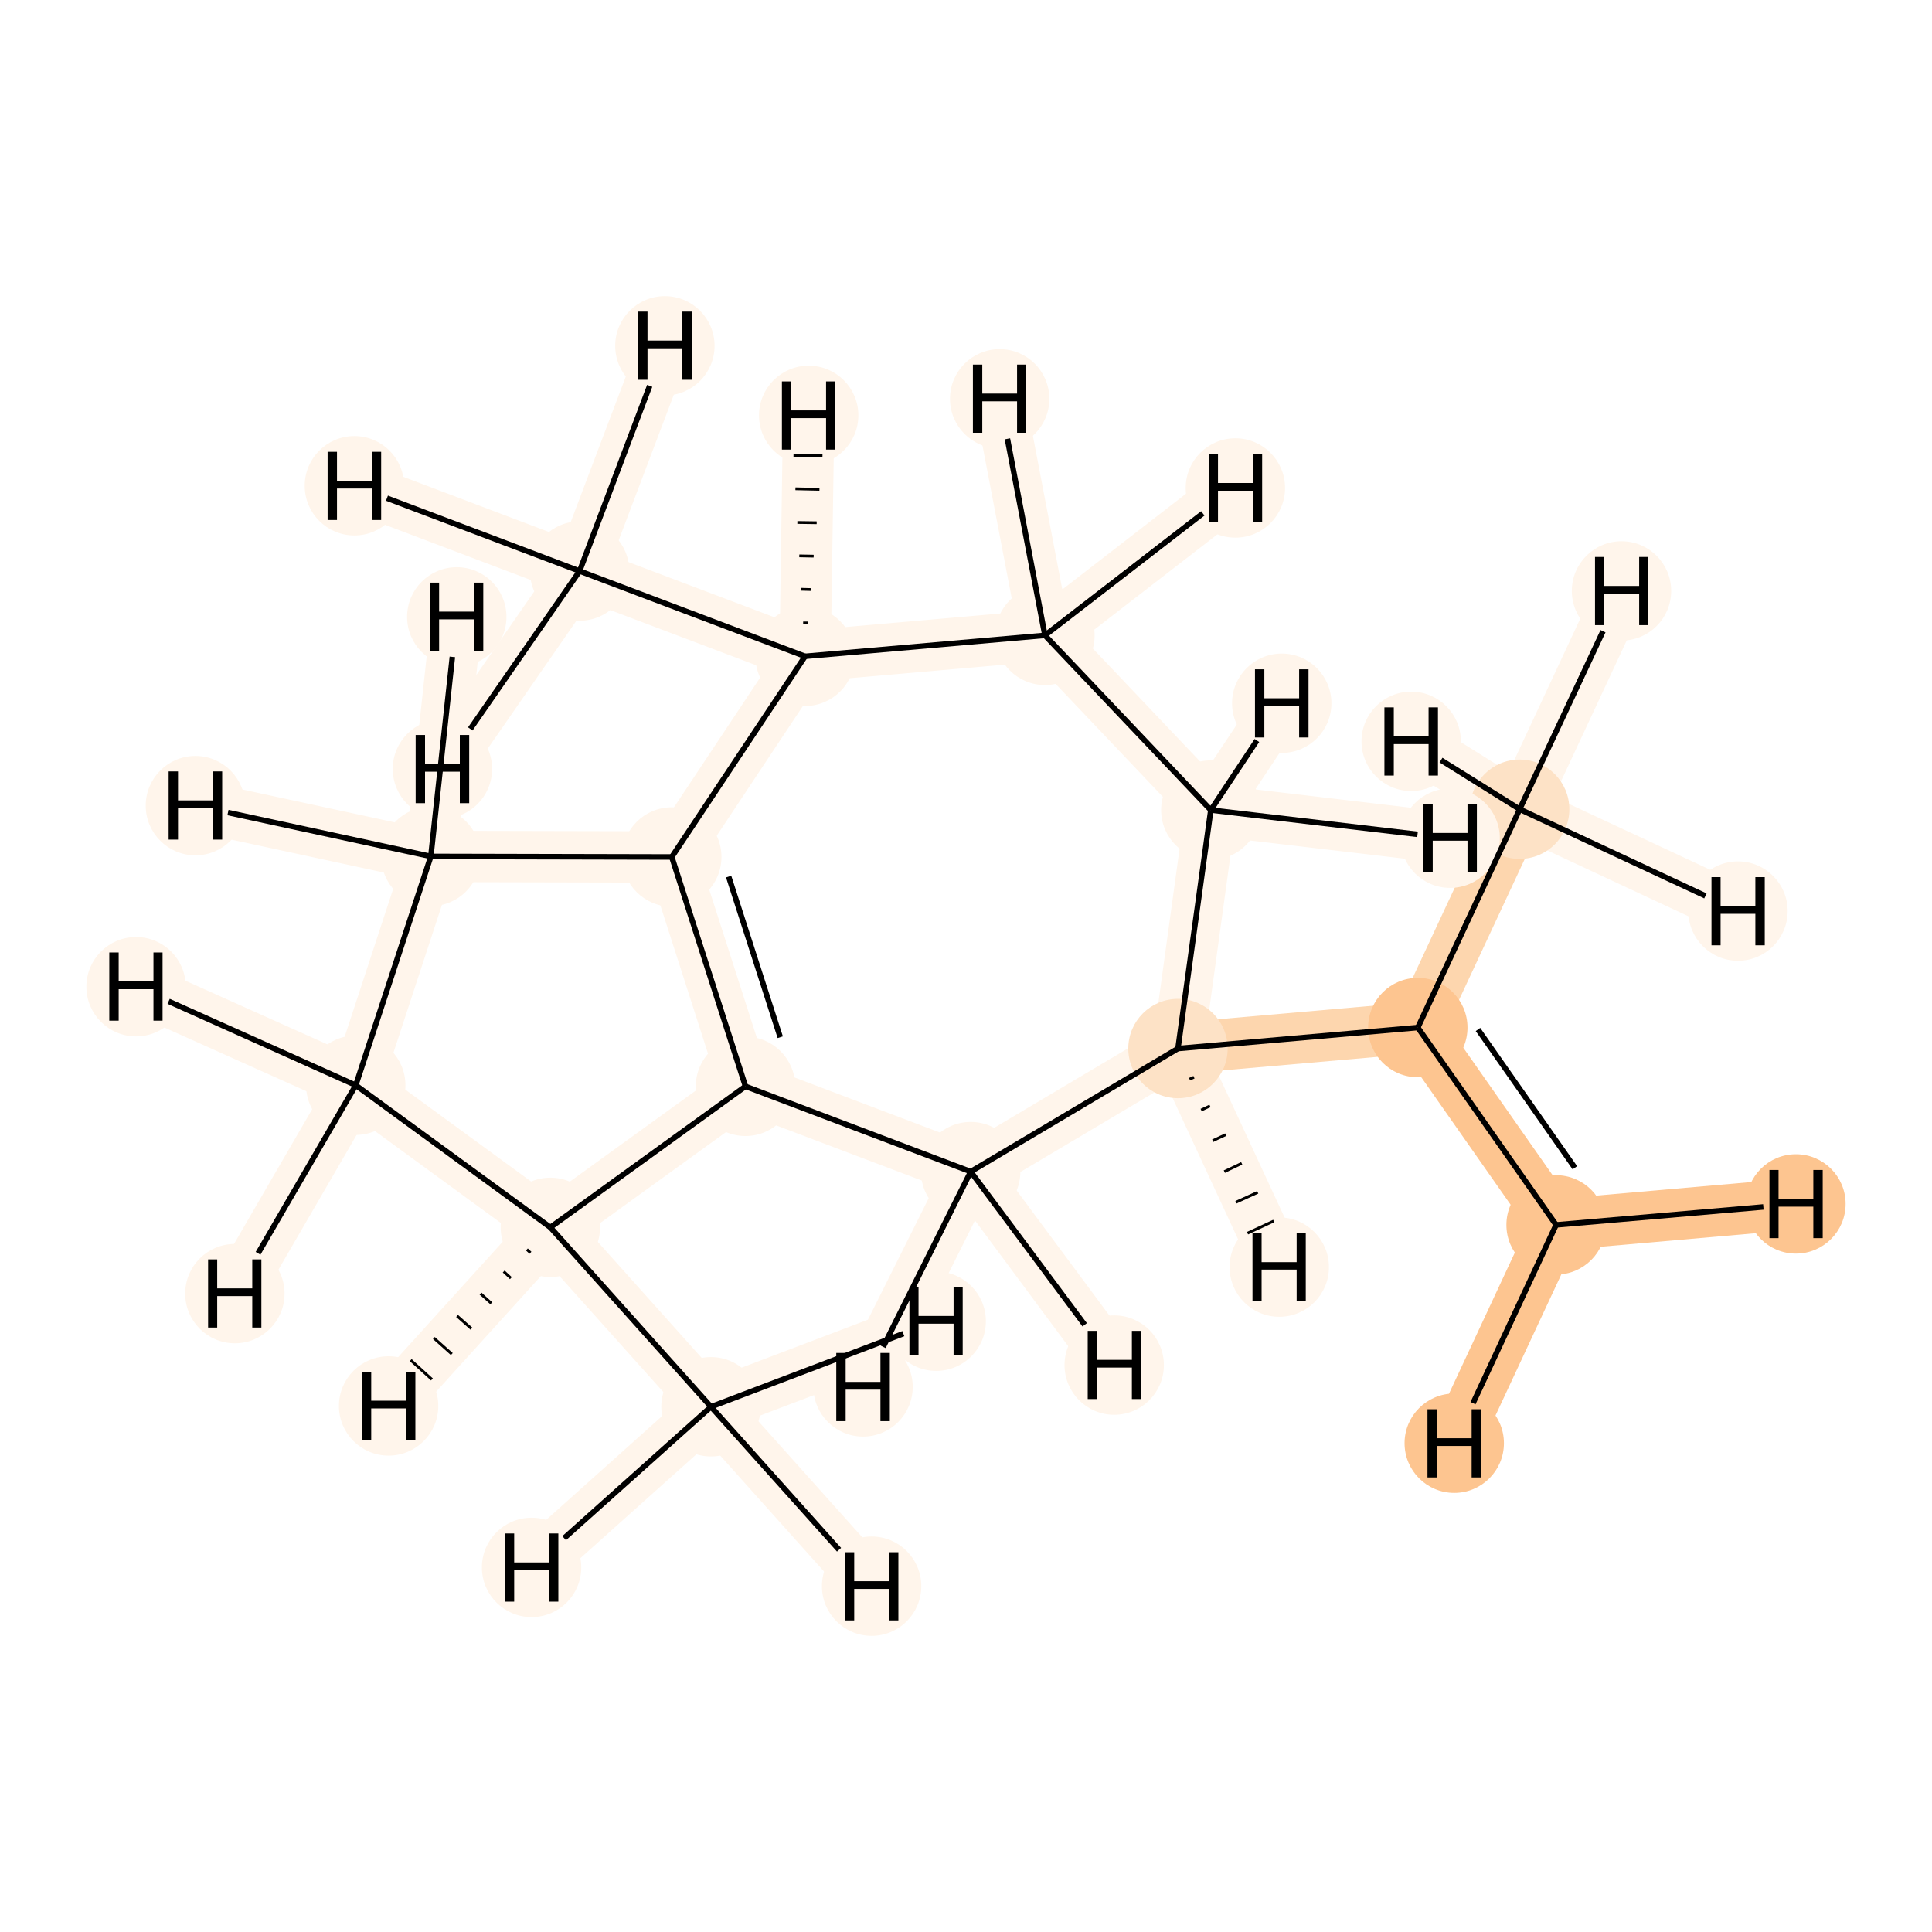 <?xml version='1.0' encoding='iso-8859-1'?>
<svg version='1.1' baseProfile='full'
              xmlns='http://www.w3.org/2000/svg'
                      xmlns:rdkit='http://www.rdkit.org/xml'
                      xmlns:xlink='http://www.w3.org/1999/xlink'
                  xml:space='preserve'
width='700px' height='700px' viewBox='0 0 700 700'>
<!-- END OF HEADER -->
<rect style='opacity:1.0;fill:#FFFFFF;stroke:none' width='700.0' height='700.0' x='0.0' y='0.0'> </rect>
<path d='M 550.6,293.2 L 513.7,372.3' style='fill:none;fill-rule:evenodd;stroke:#FDD6AE;stroke-width:18.6px;stroke-linecap:butt;stroke-linejoin:miter;stroke-opacity:1' />
<path d='M 550.6,293.2 L 587.5,214.1' style='fill:none;fill-rule:evenodd;stroke:#FFF5EB;stroke-width:18.6px;stroke-linecap:butt;stroke-linejoin:miter;stroke-opacity:1' />
<path d='M 550.6,293.2 L 511.3,268.6' style='fill:none;fill-rule:evenodd;stroke:#FFF5EB;stroke-width:18.6px;stroke-linecap:butt;stroke-linejoin:miter;stroke-opacity:1' />
<path d='M 550.6,293.2 L 629.7,330.1' style='fill:none;fill-rule:evenodd;stroke:#FFF5EB;stroke-width:18.6px;stroke-linecap:butt;stroke-linejoin:miter;stroke-opacity:1' />
<path d='M 513.7,372.3 L 563.8,443.8' style='fill:none;fill-rule:evenodd;stroke:#FDC590;stroke-width:18.6px;stroke-linecap:butt;stroke-linejoin:miter;stroke-opacity:1' />
<path d='M 513.7,372.3 L 426.8,379.9' style='fill:none;fill-rule:evenodd;stroke:#FDD6AE;stroke-width:18.6px;stroke-linecap:butt;stroke-linejoin:miter;stroke-opacity:1' />
<path d='M 563.8,443.8 L 650.7,436.2' style='fill:none;fill-rule:evenodd;stroke:#FDC590;stroke-width:18.6px;stroke-linecap:butt;stroke-linejoin:miter;stroke-opacity:1' />
<path d='M 563.8,443.8 L 526.9,522.9' style='fill:none;fill-rule:evenodd;stroke:#FDC590;stroke-width:18.6px;stroke-linecap:butt;stroke-linejoin:miter;stroke-opacity:1' />
<path d='M 426.8,379.9 L 438.7,293.5' style='fill:none;fill-rule:evenodd;stroke:#FFF5EB;stroke-width:18.6px;stroke-linecap:butt;stroke-linejoin:miter;stroke-opacity:1' />
<path d='M 426.8,379.9 L 351.7,424.5' style='fill:none;fill-rule:evenodd;stroke:#FFF5EB;stroke-width:18.6px;stroke-linecap:butt;stroke-linejoin:miter;stroke-opacity:1' />
<path d='M 426.8,379.9 L 463.5,459.1' style='fill:none;fill-rule:evenodd;stroke:#FFF5EB;stroke-width:18.6px;stroke-linecap:butt;stroke-linejoin:miter;stroke-opacity:1' />
<path d='M 438.7,293.5 L 378.6,230.2' style='fill:none;fill-rule:evenodd;stroke:#FFF5EB;stroke-width:18.6px;stroke-linecap:butt;stroke-linejoin:miter;stroke-opacity:1' />
<path d='M 438.7,293.5 L 464.4,254.8' style='fill:none;fill-rule:evenodd;stroke:#FFF5EB;stroke-width:18.6px;stroke-linecap:butt;stroke-linejoin:miter;stroke-opacity:1' />
<path d='M 438.7,293.5 L 525.4,303.7' style='fill:none;fill-rule:evenodd;stroke:#FFF5EB;stroke-width:18.6px;stroke-linecap:butt;stroke-linejoin:miter;stroke-opacity:1' />
<path d='M 378.6,230.2 L 291.7,237.8' style='fill:none;fill-rule:evenodd;stroke:#FFF5EB;stroke-width:18.6px;stroke-linecap:butt;stroke-linejoin:miter;stroke-opacity:1' />
<path d='M 378.6,230.2 L 362.2,144.5' style='fill:none;fill-rule:evenodd;stroke:#FFF5EB;stroke-width:18.6px;stroke-linecap:butt;stroke-linejoin:miter;stroke-opacity:1' />
<path d='M 378.6,230.2 L 447.6,176.8' style='fill:none;fill-rule:evenodd;stroke:#FFF5EB;stroke-width:18.6px;stroke-linecap:butt;stroke-linejoin:miter;stroke-opacity:1' />
<path d='M 291.7,237.8 L 243.4,310.5' style='fill:none;fill-rule:evenodd;stroke:#FFF5EB;stroke-width:18.6px;stroke-linecap:butt;stroke-linejoin:miter;stroke-opacity:1' />
<path d='M 291.7,237.8 L 210.0,206.9' style='fill:none;fill-rule:evenodd;stroke:#FFF5EB;stroke-width:18.6px;stroke-linecap:butt;stroke-linejoin:miter;stroke-opacity:1' />
<path d='M 291.7,237.8 L 293.0,150.5' style='fill:none;fill-rule:evenodd;stroke:#FFF5EB;stroke-width:18.6px;stroke-linecap:butt;stroke-linejoin:miter;stroke-opacity:1' />
<path d='M 243.4,310.5 L 270.1,393.6' style='fill:none;fill-rule:evenodd;stroke:#FFF5EB;stroke-width:18.6px;stroke-linecap:butt;stroke-linejoin:miter;stroke-opacity:1' />
<path d='M 243.4,310.5 L 156.1,310.3' style='fill:none;fill-rule:evenodd;stroke:#FFF5EB;stroke-width:18.6px;stroke-linecap:butt;stroke-linejoin:miter;stroke-opacity:1' />
<path d='M 270.1,393.6 L 351.7,424.5' style='fill:none;fill-rule:evenodd;stroke:#FFF5EB;stroke-width:18.6px;stroke-linecap:butt;stroke-linejoin:miter;stroke-opacity:1' />
<path d='M 270.1,393.6 L 199.4,444.7' style='fill:none;fill-rule:evenodd;stroke:#FFF5EB;stroke-width:18.6px;stroke-linecap:butt;stroke-linejoin:miter;stroke-opacity:1' />
<path d='M 351.7,424.5 L 403.7,494.6' style='fill:none;fill-rule:evenodd;stroke:#FFF5EB;stroke-width:18.6px;stroke-linecap:butt;stroke-linejoin:miter;stroke-opacity:1' />
<path d='M 351.7,424.5 L 312.7,502.5' style='fill:none;fill-rule:evenodd;stroke:#FFF5EB;stroke-width:18.6px;stroke-linecap:butt;stroke-linejoin:miter;stroke-opacity:1' />
<path d='M 199.4,444.7 L 257.6,509.7' style='fill:none;fill-rule:evenodd;stroke:#FFF5EB;stroke-width:18.6px;stroke-linecap:butt;stroke-linejoin:miter;stroke-opacity:1' />
<path d='M 199.4,444.7 L 128.9,393.2' style='fill:none;fill-rule:evenodd;stroke:#FFF5EB;stroke-width:18.6px;stroke-linecap:butt;stroke-linejoin:miter;stroke-opacity:1' />
<path d='M 199.4,444.7 L 140.8,509.4' style='fill:none;fill-rule:evenodd;stroke:#FFF5EB;stroke-width:18.6px;stroke-linecap:butt;stroke-linejoin:miter;stroke-opacity:1' />
<path d='M 257.6,509.7 L 315.8,574.7' style='fill:none;fill-rule:evenodd;stroke:#FFF5EB;stroke-width:18.6px;stroke-linecap:butt;stroke-linejoin:miter;stroke-opacity:1' />
<path d='M 257.6,509.7 L 192.6,567.9' style='fill:none;fill-rule:evenodd;stroke:#FFF5EB;stroke-width:18.6px;stroke-linecap:butt;stroke-linejoin:miter;stroke-opacity:1' />
<path d='M 257.6,509.7 L 339.2,478.7' style='fill:none;fill-rule:evenodd;stroke:#FFF5EB;stroke-width:18.6px;stroke-linecap:butt;stroke-linejoin:miter;stroke-opacity:1' />
<path d='M 128.9,393.2 L 156.1,310.3' style='fill:none;fill-rule:evenodd;stroke:#FFF5EB;stroke-width:18.6px;stroke-linecap:butt;stroke-linejoin:miter;stroke-opacity:1' />
<path d='M 128.9,393.2 L 85.1,468.7' style='fill:none;fill-rule:evenodd;stroke:#FFF5EB;stroke-width:18.6px;stroke-linecap:butt;stroke-linejoin:miter;stroke-opacity:1' />
<path d='M 128.9,393.2 L 49.3,357.5' style='fill:none;fill-rule:evenodd;stroke:#FFF5EB;stroke-width:18.6px;stroke-linecap:butt;stroke-linejoin:miter;stroke-opacity:1' />
<path d='M 156.1,310.3 L 70.8,291.9' style='fill:none;fill-rule:evenodd;stroke:#FFF5EB;stroke-width:18.6px;stroke-linecap:butt;stroke-linejoin:miter;stroke-opacity:1' />
<path d='M 156.1,310.3 L 165.5,223.5' style='fill:none;fill-rule:evenodd;stroke:#FFF5EB;stroke-width:18.6px;stroke-linecap:butt;stroke-linejoin:miter;stroke-opacity:1' />
<path d='M 210.0,206.9 L 128.4,176.0' style='fill:none;fill-rule:evenodd;stroke:#FFF5EB;stroke-width:18.6px;stroke-linecap:butt;stroke-linejoin:miter;stroke-opacity:1' />
<path d='M 210.0,206.9 L 240.9,125.3' style='fill:none;fill-rule:evenodd;stroke:#FFF5EB;stroke-width:18.6px;stroke-linecap:butt;stroke-linejoin:miter;stroke-opacity:1' />
<path d='M 210.0,206.9 L 160.3,278.6' style='fill:none;fill-rule:evenodd;stroke:#FFF5EB;stroke-width:18.6px;stroke-linecap:butt;stroke-linejoin:miter;stroke-opacity:1' />
<ellipse cx='550.6' cy='293.2' rx='17.5' ry='17.5'  style='fill:#FDE2C6;fill-rule:evenodd;stroke:#FDE2C6;stroke-width:1.0px;stroke-linecap:butt;stroke-linejoin:miter;stroke-opacity:1' />
<ellipse cx='513.7' cy='372.3' rx='17.5' ry='17.5'  style='fill:#FDC590;fill-rule:evenodd;stroke:#FDC590;stroke-width:1.0px;stroke-linecap:butt;stroke-linejoin:miter;stroke-opacity:1' />
<ellipse cx='563.8' cy='443.8' rx='17.5' ry='17.5'  style='fill:#FDC590;fill-rule:evenodd;stroke:#FDC590;stroke-width:1.0px;stroke-linecap:butt;stroke-linejoin:miter;stroke-opacity:1' />
<ellipse cx='426.8' cy='379.9' rx='17.5' ry='17.5'  style='fill:#FDE2C6;fill-rule:evenodd;stroke:#FDE2C6;stroke-width:1.0px;stroke-linecap:butt;stroke-linejoin:miter;stroke-opacity:1' />
<ellipse cx='438.7' cy='293.5' rx='17.5' ry='17.5'  style='fill:#FFF5EB;fill-rule:evenodd;stroke:#FFF5EB;stroke-width:1.0px;stroke-linecap:butt;stroke-linejoin:miter;stroke-opacity:1' />
<ellipse cx='378.6' cy='230.2' rx='17.5' ry='17.5'  style='fill:#FFF5EB;fill-rule:evenodd;stroke:#FFF5EB;stroke-width:1.0px;stroke-linecap:butt;stroke-linejoin:miter;stroke-opacity:1' />
<ellipse cx='291.7' cy='237.8' rx='17.5' ry='17.5'  style='fill:#FFF5EB;fill-rule:evenodd;stroke:#FFF5EB;stroke-width:1.0px;stroke-linecap:butt;stroke-linejoin:miter;stroke-opacity:1' />
<ellipse cx='243.4' cy='310.5' rx='17.5' ry='17.5'  style='fill:#FFF5EB;fill-rule:evenodd;stroke:#FFF5EB;stroke-width:1.0px;stroke-linecap:butt;stroke-linejoin:miter;stroke-opacity:1' />
<ellipse cx='270.1' cy='393.6' rx='17.5' ry='17.5'  style='fill:#FFF5EB;fill-rule:evenodd;stroke:#FFF5EB;stroke-width:1.0px;stroke-linecap:butt;stroke-linejoin:miter;stroke-opacity:1' />
<ellipse cx='351.7' cy='424.5' rx='17.5' ry='17.5'  style='fill:#FFF5EB;fill-rule:evenodd;stroke:#FFF5EB;stroke-width:1.0px;stroke-linecap:butt;stroke-linejoin:miter;stroke-opacity:1' />
<ellipse cx='199.4' cy='444.7' rx='17.5' ry='17.5'  style='fill:#FFF5EB;fill-rule:evenodd;stroke:#FFF5EB;stroke-width:1.0px;stroke-linecap:butt;stroke-linejoin:miter;stroke-opacity:1' />
<ellipse cx='257.6' cy='509.7' rx='17.5' ry='17.5'  style='fill:#FFF5EB;fill-rule:evenodd;stroke:#FFF5EB;stroke-width:1.0px;stroke-linecap:butt;stroke-linejoin:miter;stroke-opacity:1' />
<ellipse cx='128.9' cy='393.2' rx='17.5' ry='17.5'  style='fill:#FFF5EB;fill-rule:evenodd;stroke:#FFF5EB;stroke-width:1.0px;stroke-linecap:butt;stroke-linejoin:miter;stroke-opacity:1' />
<ellipse cx='156.1' cy='310.3' rx='17.5' ry='17.5'  style='fill:#FFF5EB;fill-rule:evenodd;stroke:#FFF5EB;stroke-width:1.0px;stroke-linecap:butt;stroke-linejoin:miter;stroke-opacity:1' />
<ellipse cx='210.0' cy='206.9' rx='17.5' ry='17.5'  style='fill:#FFF5EB;fill-rule:evenodd;stroke:#FFF5EB;stroke-width:1.0px;stroke-linecap:butt;stroke-linejoin:miter;stroke-opacity:1' />
<ellipse cx='587.5' cy='214.1' rx='17.5' ry='17.5'  style='fill:#FFF5EB;fill-rule:evenodd;stroke:#FFF5EB;stroke-width:1.0px;stroke-linecap:butt;stroke-linejoin:miter;stroke-opacity:1' />
<ellipse cx='511.3' cy='268.6' rx='17.5' ry='17.5'  style='fill:#FFF5EB;fill-rule:evenodd;stroke:#FFF5EB;stroke-width:1.0px;stroke-linecap:butt;stroke-linejoin:miter;stroke-opacity:1' />
<ellipse cx='629.7' cy='330.1' rx='17.5' ry='17.5'  style='fill:#FFF5EB;fill-rule:evenodd;stroke:#FFF5EB;stroke-width:1.0px;stroke-linecap:butt;stroke-linejoin:miter;stroke-opacity:1' />
<ellipse cx='650.7' cy='436.2' rx='17.5' ry='17.5'  style='fill:#FDC590;fill-rule:evenodd;stroke:#FDC590;stroke-width:1.0px;stroke-linecap:butt;stroke-linejoin:miter;stroke-opacity:1' />
<ellipse cx='526.9' cy='522.9' rx='17.5' ry='17.5'  style='fill:#FDC590;fill-rule:evenodd;stroke:#FDC590;stroke-width:1.0px;stroke-linecap:butt;stroke-linejoin:miter;stroke-opacity:1' />
<ellipse cx='463.5' cy='459.1' rx='17.5' ry='17.5'  style='fill:#FFF5EB;fill-rule:evenodd;stroke:#FFF5EB;stroke-width:1.0px;stroke-linecap:butt;stroke-linejoin:miter;stroke-opacity:1' />
<ellipse cx='464.4' cy='254.8' rx='17.5' ry='17.5'  style='fill:#FFF5EB;fill-rule:evenodd;stroke:#FFF5EB;stroke-width:1.0px;stroke-linecap:butt;stroke-linejoin:miter;stroke-opacity:1' />
<ellipse cx='525.4' cy='303.7' rx='17.5' ry='17.5'  style='fill:#FFF5EB;fill-rule:evenodd;stroke:#FFF5EB;stroke-width:1.0px;stroke-linecap:butt;stroke-linejoin:miter;stroke-opacity:1' />
<ellipse cx='362.2' cy='144.5' rx='17.5' ry='17.5'  style='fill:#FFF5EB;fill-rule:evenodd;stroke:#FFF5EB;stroke-width:1.0px;stroke-linecap:butt;stroke-linejoin:miter;stroke-opacity:1' />
<ellipse cx='447.6' cy='176.8' rx='17.5' ry='17.5'  style='fill:#FFF5EB;fill-rule:evenodd;stroke:#FFF5EB;stroke-width:1.0px;stroke-linecap:butt;stroke-linejoin:miter;stroke-opacity:1' />
<ellipse cx='293.0' cy='150.5' rx='17.5' ry='17.5'  style='fill:#FFF5EB;fill-rule:evenodd;stroke:#FFF5EB;stroke-width:1.0px;stroke-linecap:butt;stroke-linejoin:miter;stroke-opacity:1' />
<ellipse cx='403.7' cy='494.6' rx='17.5' ry='17.5'  style='fill:#FFF5EB;fill-rule:evenodd;stroke:#FFF5EB;stroke-width:1.0px;stroke-linecap:butt;stroke-linejoin:miter;stroke-opacity:1' />
<ellipse cx='312.7' cy='502.5' rx='17.5' ry='17.5'  style='fill:#FFF5EB;fill-rule:evenodd;stroke:#FFF5EB;stroke-width:1.0px;stroke-linecap:butt;stroke-linejoin:miter;stroke-opacity:1' />
<ellipse cx='140.8' cy='509.4' rx='17.5' ry='17.5'  style='fill:#FFF5EB;fill-rule:evenodd;stroke:#FFF5EB;stroke-width:1.0px;stroke-linecap:butt;stroke-linejoin:miter;stroke-opacity:1' />
<ellipse cx='315.8' cy='574.7' rx='17.5' ry='17.5'  style='fill:#FFF5EB;fill-rule:evenodd;stroke:#FFF5EB;stroke-width:1.0px;stroke-linecap:butt;stroke-linejoin:miter;stroke-opacity:1' />
<ellipse cx='192.6' cy='567.9' rx='17.5' ry='17.5'  style='fill:#FFF5EB;fill-rule:evenodd;stroke:#FFF5EB;stroke-width:1.0px;stroke-linecap:butt;stroke-linejoin:miter;stroke-opacity:1' />
<ellipse cx='339.2' cy='478.7' rx='17.5' ry='17.5'  style='fill:#FFF5EB;fill-rule:evenodd;stroke:#FFF5EB;stroke-width:1.0px;stroke-linecap:butt;stroke-linejoin:miter;stroke-opacity:1' />
<ellipse cx='85.1' cy='468.7' rx='17.5' ry='17.5'  style='fill:#FFF5EB;fill-rule:evenodd;stroke:#FFF5EB;stroke-width:1.0px;stroke-linecap:butt;stroke-linejoin:miter;stroke-opacity:1' />
<ellipse cx='49.3' cy='357.5' rx='17.5' ry='17.5'  style='fill:#FFF5EB;fill-rule:evenodd;stroke:#FFF5EB;stroke-width:1.0px;stroke-linecap:butt;stroke-linejoin:miter;stroke-opacity:1' />
<ellipse cx='70.8' cy='291.9' rx='17.5' ry='17.5'  style='fill:#FFF5EB;fill-rule:evenodd;stroke:#FFF5EB;stroke-width:1.0px;stroke-linecap:butt;stroke-linejoin:miter;stroke-opacity:1' />
<ellipse cx='165.5' cy='223.5' rx='17.5' ry='17.5'  style='fill:#FFF5EB;fill-rule:evenodd;stroke:#FFF5EB;stroke-width:1.0px;stroke-linecap:butt;stroke-linejoin:miter;stroke-opacity:1' />
<ellipse cx='128.4' cy='176.0' rx='17.5' ry='17.5'  style='fill:#FFF5EB;fill-rule:evenodd;stroke:#FFF5EB;stroke-width:1.0px;stroke-linecap:butt;stroke-linejoin:miter;stroke-opacity:1' />
<ellipse cx='240.9' cy='125.3' rx='17.5' ry='17.5'  style='fill:#FFF5EB;fill-rule:evenodd;stroke:#FFF5EB;stroke-width:1.0px;stroke-linecap:butt;stroke-linejoin:miter;stroke-opacity:1' />
<ellipse cx='160.3' cy='278.6' rx='17.5' ry='17.5'  style='fill:#FFF5EB;fill-rule:evenodd;stroke:#FFF5EB;stroke-width:1.0px;stroke-linecap:butt;stroke-linejoin:miter;stroke-opacity:1' />
<path class='bond-0 atom-0 atom-1' d='M 550.6,293.2 L 513.7,372.3' style='fill:none;fill-rule:evenodd;stroke:#000000;stroke-width:2.0px;stroke-linecap:butt;stroke-linejoin:miter;stroke-opacity:1' />
<path class='bond-16 atom-0 atom-15' d='M 550.6,293.2 L 580.8,228.7' style='fill:none;fill-rule:evenodd;stroke:#000000;stroke-width:2.0px;stroke-linecap:butt;stroke-linejoin:miter;stroke-opacity:1' />
<path class='bond-17 atom-0 atom-16' d='M 550.6,293.2 L 522.1,275.4' style='fill:none;fill-rule:evenodd;stroke:#000000;stroke-width:2.0px;stroke-linecap:butt;stroke-linejoin:miter;stroke-opacity:1' />
<path class='bond-18 atom-0 atom-17' d='M 550.6,293.2 L 617.9,324.6' style='fill:none;fill-rule:evenodd;stroke:#000000;stroke-width:2.0px;stroke-linecap:butt;stroke-linejoin:miter;stroke-opacity:1' />
<path class='bond-1 atom-1 atom-2' d='M 513.7,372.3 L 563.8,443.8' style='fill:none;fill-rule:evenodd;stroke:#000000;stroke-width:2.0px;stroke-linecap:butt;stroke-linejoin:miter;stroke-opacity:1' />
<path class='bond-1 atom-1 atom-2' d='M 535.5,373.0 L 570.6,423.1' style='fill:none;fill-rule:evenodd;stroke:#000000;stroke-width:2.0px;stroke-linecap:butt;stroke-linejoin:miter;stroke-opacity:1' />
<path class='bond-2 atom-1 atom-3' d='M 513.7,372.3 L 426.8,379.9' style='fill:none;fill-rule:evenodd;stroke:#000000;stroke-width:2.0px;stroke-linecap:butt;stroke-linejoin:miter;stroke-opacity:1' />
<path class='bond-19 atom-2 atom-18' d='M 563.8,443.8 L 638.9,437.3' style='fill:none;fill-rule:evenodd;stroke:#000000;stroke-width:2.0px;stroke-linecap:butt;stroke-linejoin:miter;stroke-opacity:1' />
<path class='bond-20 atom-2 atom-19' d='M 563.8,443.8 L 533.7,508.4' style='fill:none;fill-rule:evenodd;stroke:#000000;stroke-width:2.0px;stroke-linecap:butt;stroke-linejoin:miter;stroke-opacity:1' />
<path class='bond-3 atom-3 atom-4' d='M 426.8,379.9 L 438.7,293.5' style='fill:none;fill-rule:evenodd;stroke:#000000;stroke-width:2.0px;stroke-linecap:butt;stroke-linejoin:miter;stroke-opacity:1' />
<path class='bond-14 atom-9 atom-3' d='M 351.7,424.5 L 426.8,379.9' style='fill:none;fill-rule:evenodd;stroke:#000000;stroke-width:2.0px;stroke-linecap:butt;stroke-linejoin:miter;stroke-opacity:1' />
<path class='bond-21 atom-3 atom-20' d='M 431.0,391.0 L 432.6,390.3' style='fill:none;fill-rule:evenodd;stroke:#000000;stroke-width:1.0px;stroke-linecap:butt;stroke-linejoin:miter;stroke-opacity:1' />
<path class='bond-21 atom-3 atom-20' d='M 435.2,402.2 L 438.4,400.7' style='fill:none;fill-rule:evenodd;stroke:#000000;stroke-width:1.0px;stroke-linecap:butt;stroke-linejoin:miter;stroke-opacity:1' />
<path class='bond-21 atom-3 atom-20' d='M 439.4,413.3 L 444.1,411.1' style='fill:none;fill-rule:evenodd;stroke:#000000;stroke-width:1.0px;stroke-linecap:butt;stroke-linejoin:miter;stroke-opacity:1' />
<path class='bond-21 atom-3 atom-20' d='M 443.6,424.5 L 449.9,421.5' style='fill:none;fill-rule:evenodd;stroke:#000000;stroke-width:1.0px;stroke-linecap:butt;stroke-linejoin:miter;stroke-opacity:1' />
<path class='bond-21 atom-3 atom-20' d='M 447.8,435.6 L 455.7,432.0' style='fill:none;fill-rule:evenodd;stroke:#000000;stroke-width:1.0px;stroke-linecap:butt;stroke-linejoin:miter;stroke-opacity:1' />
<path class='bond-21 atom-3 atom-20' d='M 452.0,446.8 L 461.5,442.4' style='fill:none;fill-rule:evenodd;stroke:#000000;stroke-width:1.0px;stroke-linecap:butt;stroke-linejoin:miter;stroke-opacity:1' />
<path class='bond-4 atom-4 atom-5' d='M 438.7,293.5 L 378.6,230.2' style='fill:none;fill-rule:evenodd;stroke:#000000;stroke-width:2.0px;stroke-linecap:butt;stroke-linejoin:miter;stroke-opacity:1' />
<path class='bond-22 atom-4 atom-21' d='M 438.7,293.5 L 455.4,268.3' style='fill:none;fill-rule:evenodd;stroke:#000000;stroke-width:2.0px;stroke-linecap:butt;stroke-linejoin:miter;stroke-opacity:1' />
<path class='bond-23 atom-4 atom-22' d='M 438.7,293.5 L 513.6,302.3' style='fill:none;fill-rule:evenodd;stroke:#000000;stroke-width:2.0px;stroke-linecap:butt;stroke-linejoin:miter;stroke-opacity:1' />
<path class='bond-5 atom-5 atom-6' d='M 378.6,230.2 L 291.7,237.8' style='fill:none;fill-rule:evenodd;stroke:#000000;stroke-width:2.0px;stroke-linecap:butt;stroke-linejoin:miter;stroke-opacity:1' />
<path class='bond-24 atom-5 atom-23' d='M 378.6,230.2 L 365.0,159.0' style='fill:none;fill-rule:evenodd;stroke:#000000;stroke-width:2.0px;stroke-linecap:butt;stroke-linejoin:miter;stroke-opacity:1' />
<path class='bond-25 atom-5 atom-24' d='M 378.6,230.2 L 435.8,186.0' style='fill:none;fill-rule:evenodd;stroke:#000000;stroke-width:2.0px;stroke-linecap:butt;stroke-linejoin:miter;stroke-opacity:1' />
<path class='bond-6 atom-6 atom-7' d='M 291.7,237.8 L 243.4,310.5' style='fill:none;fill-rule:evenodd;stroke:#000000;stroke-width:2.0px;stroke-linecap:butt;stroke-linejoin:miter;stroke-opacity:1' />
<path class='bond-13 atom-6 atom-14' d='M 291.7,237.8 L 210.0,206.9' style='fill:none;fill-rule:evenodd;stroke:#000000;stroke-width:2.0px;stroke-linecap:butt;stroke-linejoin:miter;stroke-opacity:1' />
<path class='bond-26 atom-6 atom-25' d='M 292.7,225.7 L 291.0,225.7' style='fill:none;fill-rule:evenodd;stroke:#000000;stroke-width:1.0px;stroke-linecap:butt;stroke-linejoin:miter;stroke-opacity:1' />
<path class='bond-26 atom-6 atom-25' d='M 293.8,213.6 L 290.3,213.5' style='fill:none;fill-rule:evenodd;stroke:#000000;stroke-width:1.0px;stroke-linecap:butt;stroke-linejoin:miter;stroke-opacity:1' />
<path class='bond-26 atom-6 atom-25' d='M 294.8,201.5 L 289.6,201.4' style='fill:none;fill-rule:evenodd;stroke:#000000;stroke-width:1.0px;stroke-linecap:butt;stroke-linejoin:miter;stroke-opacity:1' />
<path class='bond-26 atom-6 atom-25' d='M 295.9,189.4 L 288.9,189.3' style='fill:none;fill-rule:evenodd;stroke:#000000;stroke-width:1.0px;stroke-linecap:butt;stroke-linejoin:miter;stroke-opacity:1' />
<path class='bond-26 atom-6 atom-25' d='M 296.9,177.3 L 288.2,177.1' style='fill:none;fill-rule:evenodd;stroke:#000000;stroke-width:1.0px;stroke-linecap:butt;stroke-linejoin:miter;stroke-opacity:1' />
<path class='bond-26 atom-6 atom-25' d='M 298.0,165.1 L 287.5,165.0' style='fill:none;fill-rule:evenodd;stroke:#000000;stroke-width:1.0px;stroke-linecap:butt;stroke-linejoin:miter;stroke-opacity:1' />
<path class='bond-7 atom-7 atom-8' d='M 243.4,310.5 L 270.1,393.6' style='fill:none;fill-rule:evenodd;stroke:#000000;stroke-width:2.0px;stroke-linecap:butt;stroke-linejoin:miter;stroke-opacity:1' />
<path class='bond-7 atom-7 atom-8' d='M 264.0,317.6 L 282.7,375.8' style='fill:none;fill-rule:evenodd;stroke:#000000;stroke-width:2.0px;stroke-linecap:butt;stroke-linejoin:miter;stroke-opacity:1' />
<path class='bond-15 atom-13 atom-7' d='M 156.1,310.3 L 243.4,310.5' style='fill:none;fill-rule:evenodd;stroke:#000000;stroke-width:2.0px;stroke-linecap:butt;stroke-linejoin:miter;stroke-opacity:1' />
<path class='bond-8 atom-8 atom-9' d='M 270.1,393.6 L 351.7,424.5' style='fill:none;fill-rule:evenodd;stroke:#000000;stroke-width:2.0px;stroke-linecap:butt;stroke-linejoin:miter;stroke-opacity:1' />
<path class='bond-9 atom-8 atom-10' d='M 270.1,393.6 L 199.4,444.7' style='fill:none;fill-rule:evenodd;stroke:#000000;stroke-width:2.0px;stroke-linecap:butt;stroke-linejoin:miter;stroke-opacity:1' />
<path class='bond-27 atom-9 atom-26' d='M 351.7,424.5 L 393.0,480.0' style='fill:none;fill-rule:evenodd;stroke:#000000;stroke-width:2.0px;stroke-linecap:butt;stroke-linejoin:miter;stroke-opacity:1' />
<path class='bond-28 atom-9 atom-27' d='M 351.7,424.5 L 320.0,488.0' style='fill:none;fill-rule:evenodd;stroke:#000000;stroke-width:2.0px;stroke-linecap:butt;stroke-linejoin:miter;stroke-opacity:1' />
<path class='bond-10 atom-10 atom-11' d='M 199.4,444.7 L 257.6,509.7' style='fill:none;fill-rule:evenodd;stroke:#000000;stroke-width:2.0px;stroke-linecap:butt;stroke-linejoin:miter;stroke-opacity:1' />
<path class='bond-11 atom-10 atom-12' d='M 199.4,444.7 L 128.9,393.2' style='fill:none;fill-rule:evenodd;stroke:#000000;stroke-width:2.0px;stroke-linecap:butt;stroke-linejoin:miter;stroke-opacity:1' />
<path class='bond-29 atom-10 atom-28' d='M 190.9,452.7 L 192.2,453.9' style='fill:none;fill-rule:evenodd;stroke:#000000;stroke-width:1.0px;stroke-linecap:butt;stroke-linejoin:miter;stroke-opacity:1' />
<path class='bond-29 atom-10 atom-28' d='M 182.5,460.7 L 185.1,463.1' style='fill:none;fill-rule:evenodd;stroke:#000000;stroke-width:1.0px;stroke-linecap:butt;stroke-linejoin:miter;stroke-opacity:1' />
<path class='bond-29 atom-10 atom-28' d='M 174.1,468.7 L 178.0,472.2' style='fill:none;fill-rule:evenodd;stroke:#000000;stroke-width:1.0px;stroke-linecap:butt;stroke-linejoin:miter;stroke-opacity:1' />
<path class='bond-29 atom-10 atom-28' d='M 165.6,476.8 L 170.8,481.4' style='fill:none;fill-rule:evenodd;stroke:#000000;stroke-width:1.0px;stroke-linecap:butt;stroke-linejoin:miter;stroke-opacity:1' />
<path class='bond-29 atom-10 atom-28' d='M 157.2,484.8 L 163.7,490.6' style='fill:none;fill-rule:evenodd;stroke:#000000;stroke-width:1.0px;stroke-linecap:butt;stroke-linejoin:miter;stroke-opacity:1' />
<path class='bond-29 atom-10 atom-28' d='M 148.8,492.8 L 156.5,499.8' style='fill:none;fill-rule:evenodd;stroke:#000000;stroke-width:1.0px;stroke-linecap:butt;stroke-linejoin:miter;stroke-opacity:1' />
<path class='bond-30 atom-11 atom-29' d='M 257.6,509.7 L 304.0,561.5' style='fill:none;fill-rule:evenodd;stroke:#000000;stroke-width:2.0px;stroke-linecap:butt;stroke-linejoin:miter;stroke-opacity:1' />
<path class='bond-31 atom-11 atom-30' d='M 257.6,509.7 L 204.4,557.3' style='fill:none;fill-rule:evenodd;stroke:#000000;stroke-width:2.0px;stroke-linecap:butt;stroke-linejoin:miter;stroke-opacity:1' />
<path class='bond-32 atom-11 atom-31' d='M 257.6,509.7 L 327.3,483.2' style='fill:none;fill-rule:evenodd;stroke:#000000;stroke-width:2.0px;stroke-linecap:butt;stroke-linejoin:miter;stroke-opacity:1' />
<path class='bond-12 atom-12 atom-13' d='M 128.9,393.2 L 156.1,310.3' style='fill:none;fill-rule:evenodd;stroke:#000000;stroke-width:2.0px;stroke-linecap:butt;stroke-linejoin:miter;stroke-opacity:1' />
<path class='bond-33 atom-12 atom-32' d='M 128.9,393.2 L 93.5,454.1' style='fill:none;fill-rule:evenodd;stroke:#000000;stroke-width:2.0px;stroke-linecap:butt;stroke-linejoin:miter;stroke-opacity:1' />
<path class='bond-34 atom-12 atom-33' d='M 128.9,393.2 L 61.1,362.8' style='fill:none;fill-rule:evenodd;stroke:#000000;stroke-width:2.0px;stroke-linecap:butt;stroke-linejoin:miter;stroke-opacity:1' />
<path class='bond-35 atom-13 atom-34' d='M 156.1,310.3 L 82.6,294.4' style='fill:none;fill-rule:evenodd;stroke:#000000;stroke-width:2.0px;stroke-linecap:butt;stroke-linejoin:miter;stroke-opacity:1' />
<path class='bond-36 atom-13 atom-35' d='M 156.1,310.3 L 163.9,238.0' style='fill:none;fill-rule:evenodd;stroke:#000000;stroke-width:2.0px;stroke-linecap:butt;stroke-linejoin:miter;stroke-opacity:1' />
<path class='bond-37 atom-14 atom-36' d='M 210.0,206.9 L 140.2,180.5' style='fill:none;fill-rule:evenodd;stroke:#000000;stroke-width:2.0px;stroke-linecap:butt;stroke-linejoin:miter;stroke-opacity:1' />
<path class='bond-38 atom-14 atom-37' d='M 210.0,206.9 L 235.4,139.8' style='fill:none;fill-rule:evenodd;stroke:#000000;stroke-width:2.0px;stroke-linecap:butt;stroke-linejoin:miter;stroke-opacity:1' />
<path class='bond-39 atom-14 atom-38' d='M 210.0,206.9 L 170.4,264.1' style='fill:none;fill-rule:evenodd;stroke:#000000;stroke-width:2.0px;stroke-linecap:butt;stroke-linejoin:miter;stroke-opacity:1' />
<path  class='atom-15' d='M 577.9 201.8
L 581.2 201.8
L 581.2 212.3
L 593.9 212.3
L 593.9 201.8
L 597.2 201.8
L 597.2 226.5
L 593.9 226.5
L 593.9 215.1
L 581.2 215.1
L 581.2 226.5
L 577.9 226.5
L 577.9 201.8
' fill='#000000'/>
<path  class='atom-16' d='M 501.6 256.3
L 505.0 256.3
L 505.0 266.8
L 517.6 266.8
L 517.6 256.3
L 521.0 256.3
L 521.0 281.0
L 517.6 281.0
L 517.6 269.6
L 505.0 269.6
L 505.0 281.0
L 501.6 281.0
L 501.6 256.3
' fill='#000000'/>
<path  class='atom-17' d='M 620.1 317.8
L 623.4 317.8
L 623.4 328.3
L 636.0 328.3
L 636.0 317.8
L 639.4 317.8
L 639.4 342.5
L 636.0 342.5
L 636.0 331.1
L 623.4 331.1
L 623.4 342.5
L 620.1 342.5
L 620.1 317.8
' fill='#000000'/>
<path  class='atom-18' d='M 641.1 423.9
L 644.4 423.9
L 644.4 434.4
L 657.0 434.4
L 657.0 423.9
L 660.4 423.9
L 660.4 448.6
L 657.0 448.6
L 657.0 437.2
L 644.4 437.2
L 644.4 448.6
L 641.1 448.6
L 641.1 423.9
' fill='#000000'/>
<path  class='atom-19' d='M 517.2 510.6
L 520.6 510.6
L 520.6 521.1
L 533.2 521.1
L 533.2 510.6
L 536.6 510.6
L 536.6 535.3
L 533.2 535.3
L 533.2 523.9
L 520.6 523.9
L 520.6 535.3
L 517.2 535.3
L 517.2 510.6
' fill='#000000'/>
<path  class='atom-20' d='M 453.8 446.7
L 457.1 446.7
L 457.1 457.3
L 469.8 457.3
L 469.8 446.7
L 473.1 446.7
L 473.1 471.5
L 469.8 471.5
L 469.8 460.0
L 457.1 460.0
L 457.1 471.5
L 453.8 471.5
L 453.8 446.7
' fill='#000000'/>
<path  class='atom-21' d='M 454.7 242.5
L 458.1 242.5
L 458.1 253.0
L 470.7 253.0
L 470.7 242.5
L 474.1 242.5
L 474.1 267.2
L 470.7 267.2
L 470.7 255.8
L 458.1 255.8
L 458.1 267.2
L 454.7 267.2
L 454.7 242.5
' fill='#000000'/>
<path  class='atom-22' d='M 515.7 291.3
L 519.1 291.3
L 519.1 301.8
L 531.7 301.8
L 531.7 291.3
L 535.1 291.3
L 535.1 316.0
L 531.7 316.0
L 531.7 304.6
L 519.1 304.6
L 519.1 316.0
L 515.7 316.0
L 515.7 291.3
' fill='#000000'/>
<path  class='atom-23' d='M 352.5 132.1
L 355.9 132.1
L 355.9 142.6
L 368.5 142.6
L 368.5 132.1
L 371.8 132.1
L 371.8 156.8
L 368.5 156.8
L 368.5 145.4
L 355.9 145.4
L 355.9 156.8
L 352.5 156.8
L 352.5 132.1
' fill='#000000'/>
<path  class='atom-24' d='M 438.0 164.5
L 441.3 164.5
L 441.3 175.0
L 454.0 175.0
L 454.0 164.5
L 457.3 164.5
L 457.3 189.2
L 454.0 189.2
L 454.0 177.8
L 441.3 177.8
L 441.3 189.2
L 438.0 189.2
L 438.0 164.5
' fill='#000000'/>
<path  class='atom-25' d='M 283.3 138.2
L 286.7 138.2
L 286.7 148.7
L 299.3 148.7
L 299.3 138.2
L 302.6 138.2
L 302.6 162.9
L 299.3 162.9
L 299.3 151.5
L 286.7 151.5
L 286.7 162.9
L 283.3 162.9
L 283.3 138.2
' fill='#000000'/>
<path  class='atom-26' d='M 394.1 482.2
L 397.4 482.2
L 397.4 492.7
L 410.1 492.7
L 410.1 482.2
L 413.4 482.2
L 413.4 506.9
L 410.1 506.9
L 410.1 495.5
L 397.4 495.5
L 397.4 506.9
L 394.1 506.9
L 394.1 482.2
' fill='#000000'/>
<path  class='atom-27' d='M 303.0 490.2
L 306.4 490.2
L 306.4 500.7
L 319.0 500.7
L 319.0 490.2
L 322.4 490.2
L 322.4 514.9
L 319.0 514.9
L 319.0 503.5
L 306.4 503.5
L 306.4 514.9
L 303.0 514.9
L 303.0 490.2
' fill='#000000'/>
<path  class='atom-28' d='M 131.1 497.0
L 134.5 497.0
L 134.5 507.5
L 147.1 507.5
L 147.1 497.0
L 150.5 497.0
L 150.5 521.7
L 147.1 521.7
L 147.1 510.3
L 134.5 510.3
L 134.5 521.7
L 131.1 521.7
L 131.1 497.0
' fill='#000000'/>
<path  class='atom-29' d='M 306.2 562.4
L 309.5 562.4
L 309.5 572.9
L 322.1 572.9
L 322.1 562.4
L 325.5 562.4
L 325.5 587.1
L 322.1 587.1
L 322.1 575.7
L 309.5 575.7
L 309.5 587.1
L 306.2 587.1
L 306.2 562.4
' fill='#000000'/>
<path  class='atom-30' d='M 182.9 555.6
L 186.3 555.6
L 186.3 566.1
L 198.9 566.1
L 198.9 555.6
L 202.3 555.6
L 202.3 580.3
L 198.9 580.3
L 198.9 568.9
L 186.3 568.9
L 186.3 580.3
L 182.9 580.3
L 182.9 555.6
' fill='#000000'/>
<path  class='atom-31' d='M 329.5 466.3
L 332.8 466.3
L 332.8 476.8
L 345.5 476.8
L 345.5 466.3
L 348.8 466.3
L 348.8 491.0
L 345.5 491.0
L 345.5 479.6
L 332.8 479.6
L 332.8 491.0
L 329.5 491.0
L 329.5 466.3
' fill='#000000'/>
<path  class='atom-32' d='M 75.4 456.3
L 78.7 456.3
L 78.7 466.8
L 91.4 466.8
L 91.4 456.3
L 94.7 456.3
L 94.7 481.0
L 91.4 481.0
L 91.4 469.6
L 78.7 469.6
L 78.7 481.0
L 75.4 481.0
L 75.4 456.3
' fill='#000000'/>
<path  class='atom-33' d='M 39.6 345.1
L 43.0 345.1
L 43.0 355.6
L 55.6 355.6
L 55.6 345.1
L 58.9 345.1
L 58.9 369.8
L 55.6 369.8
L 55.6 358.4
L 43.0 358.4
L 43.0 369.8
L 39.6 369.8
L 39.6 345.1
' fill='#000000'/>
<path  class='atom-34' d='M 61.1 279.5
L 64.5 279.5
L 64.5 290.0
L 77.1 290.0
L 77.1 279.5
L 80.5 279.5
L 80.5 304.2
L 77.1 304.2
L 77.1 292.8
L 64.5 292.8
L 64.5 304.2
L 61.1 304.2
L 61.1 279.5
' fill='#000000'/>
<path  class='atom-35' d='M 155.8 211.1
L 159.1 211.1
L 159.1 221.6
L 171.8 221.6
L 171.8 211.1
L 175.1 211.1
L 175.1 235.9
L 171.8 235.9
L 171.8 224.4
L 159.1 224.4
L 159.1 235.9
L 155.8 235.9
L 155.8 211.1
' fill='#000000'/>
<path  class='atom-36' d='M 118.7 163.7
L 122.1 163.7
L 122.1 174.2
L 134.7 174.2
L 134.7 163.7
L 138.1 163.7
L 138.1 188.4
L 134.7 188.4
L 134.7 177.0
L 122.1 177.0
L 122.1 188.4
L 118.7 188.4
L 118.7 163.7
' fill='#000000'/>
<path  class='atom-37' d='M 231.2 112.9
L 234.6 112.9
L 234.6 123.4
L 247.2 123.4
L 247.2 112.9
L 250.6 112.9
L 250.6 137.6
L 247.2 137.6
L 247.2 126.2
L 234.6 126.2
L 234.6 137.6
L 231.2 137.6
L 231.2 112.9
' fill='#000000'/>
<path  class='atom-38' d='M 150.6 266.3
L 154.0 266.3
L 154.0 276.8
L 166.6 276.8
L 166.6 266.3
L 170.0 266.3
L 170.0 291.0
L 166.6 291.0
L 166.6 279.6
L 154.0 279.6
L 154.0 291.0
L 150.6 291.0
L 150.6 266.3
' fill='#000000'/>
</svg>
